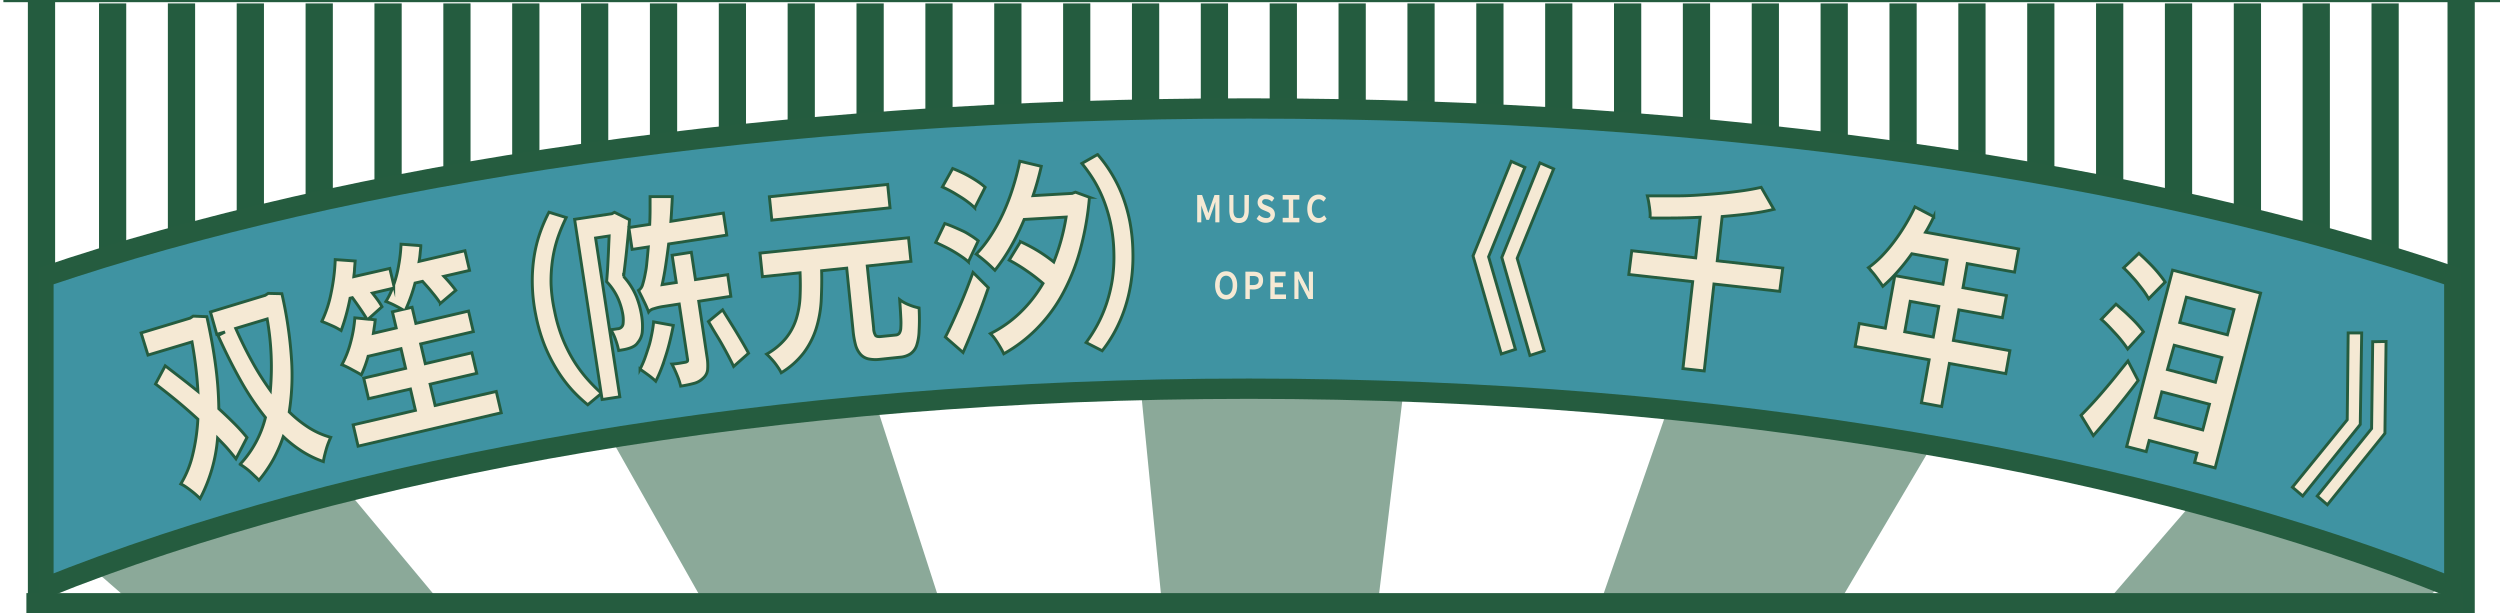 <svg id="圖層_1" data-name="圖層 1" xmlns="http://www.w3.org/2000/svg" xmlns:xlink="http://www.w3.org/1999/xlink" viewBox="0 0 608.24 149.25"><defs><style>.cls-1{fill:none;}.cls-2{fill:#245c3f;}.cls-3{clip-path:url(#clip-path);}.cls-4,.cls-7{fill:#f5e9d4;}.cls-5{opacity:0.53;}.cls-6{fill:#3f93a2;stroke-width:4.94px;}.cls-6,.cls-7{stroke:#255c3f;stroke-miterlimit:10;}.cls-7{stroke-width:0.71px;}</style><clipPath id="clip-path"><rect class="cls-1" x="9.58" y="0.83" width="589.21" height="146.42"/></clipPath></defs><rect class="cls-2" x="6.78" y="-774" width="6.63" height="1523.02"/><rect class="cls-2" x="595.47" y="-774" width="6.63" height="1523.02"/><rect class="cls-2" x="0.82" y="-27.05" width="607.42" height="27.58"/><g class="cls-3"><path class="cls-4" d="M98.37,54l12.92,4.38a46.31,46.31,0,0,0,8.45-4.52l4,4A46.76,46.76,0,0,1,118.93,61l5.69,1.91L122,67.79l-10.62-3.45c-1.17.42-2.39.79-3.66,1.16l2.89,1L109.76,68H126.3v6H106.14l-2.26,3.78h4.25V75h7.5v2.76h8.63V93.5H115.9l1.49-2.24V84h-1.76V95.79h-7.5V84h-1.72V93.5h-7V85.29L95.75,91.4l-5.11-5L98.32,74H92.13V68h9.94l.86-1.36c-2,.42-4.11.71-6.24.94L94,62.71c2.85-.42,5.51-.84,8-1.4l-6.51-2.15Z"/><path class="cls-4" d="M137.77,61.49h4.75V54.4h6.87v7.09h4.25v6.58h-4.16l5,9.47-2.93,7-2.17-5.18V95.83h-6.87v-14L140.08,89l-4.79-4.39,7.23-16.52h-4.75Zm17.58,0h4.34V54.4h6.92v7.09h4.7v6.58h-4.57l7.37,16.52-5,4.39-2.48-7.52V95.83h-6.92V81.56L157.25,89l-5-4,7.33-16.94h-4.21Z"/><path class="cls-4" d="M194.26,55.33h11.39V95.88h-5.6l1.08-1.82V83H200l-.41,12.88h-5.06l0-2.8-4.25,3.31-2.71-3.73q-1.22,1.89-2.71,3.78l-4.43-2.85a35.85,35.85,0,0,0,3.71-5.78l-3.39-4.71,1.49-16.9H181V59.58h1.86l.4-4.81,6,.38-.5,4.43h5.15c0,10.4-.09,18.9-3.11,26.83l3.84,5.83.18-9.24h-.91V77.26h1l.09-4.43h-.68V67.09h.81l.1-5.46h-.91ZM188,66.2,186.49,80l.4.65a60.72,60.72,0,0,0,1.86-14.42Zm12.16,11.06h1V72.83h-.86Zm.49-15.63-.18,5.46h.68V61.63Zm10.76,34.25V92.8h1.54c4.11,0,5.37-4.94,5.37-9.1,0-4.43-1.89-8.91-3-11.57l3.34-16.75h-12v40.5Zm0-27.2v-7h1.27Zm0,17.4V74.88c1,2.38,2.08,5.56,2.08,7.61,0,.56,0,3.59-2,3.59Z"/><path class="cls-4" d="M238.5,61.49h7.78V54.4h7.27v7.09h9.31V68h-8.72A86,86,0,0,0,257,77.92l3.75-2.76,3.16,5.46-4.52,3.5a68.94,68.94,0,0,0,4.3,8.77l-6.29,3.36a93.72,93.72,0,0,1-5-11.52v7.74L240.13,96V83.8l-1.31,1.58-1.63-3.31V95.83h-6.87V77.22L229.1,79.6l-4.25-5,10.53-20.72,5.83,2-4,7.89V77.45L245.24,68H238.5ZM248.81,73.2l-1.95,2.38v10.6l5.34-2A94.91,94.91,0,0,1,248.81,73.2Z"/><path class="cls-4" d="M272.12,75.82c0-2.94,1.22-4.2,4.16-4.2s4.16,1.26,4.16,4.2-1.31,4.2-4.16,4.2S272.12,78.76,272.12,75.82Z"/><path class="cls-4" d="M291.28,57.76h12.39V54.4h8v3.36h12.43V63H291.28ZM299,95.83V82h17.31V93.73l-1.53,2.1h8.72V76.33H291.87v19.5Zm-3.3-21h23.87V64.53H295.71Zm4.57,18.57h14.78V83.42H300.28ZM303,70.45V68.86h9.13v1.59ZM306,89.21V87.58h3.39v1.63Z"/><g class="cls-5"><path class="cls-2" d="M306.23,740.9c-4.72,0-9.52,0-14.25-.12l14.08-354.15h0v-.05h0l0-.31-.07.08v-.09l.08-.08h0l.14-.13-.07-.08-.06,0v0h0l0,0h0v0h0v0l0-.05.06,0v-.05l-.06,0h.06v0H306l0,0h0v0h.2l0,.05h0l0,0h0l0,0,.14.07h-.07l-.09,0,0,.05h0l0,0h0l0,0h.09l0,0h-.05l0,0h0l.08.11,0-.13h-.08l0,0,.06,0h0l0,0h0l0-.07h0l.06,0-.06,0h.06v0l0,0h.07l.07.1h-.05v0l.15.06.06.07-.2-.1v.06L653.74,657.49a594.24,594.24,0,0,1-63.3,30.21L306.74,386.62l0-.05v0l-.07-.08h0l-.23-.41,0,.2h0l0,.27.18,0,.16.23,63,351.67C348.78,740.08,327.41,740.9,306.23,740.9Zm-.13-354.65.09.3.13-.37-.09-.1Zm.38-.22,0,0,0,0Zm0,0h0Zm0,0Zm-.39-.13h0Zm0,0h0l0,0h0Zm0,0Zm.35,0Zm-.34-.1,0,0,0,0Zm-91.87,350c-25.76-2.92-51.4-7.11-76.23-12.47L305.54,387,65.27,703.59a648.83,648.83,0,0,1-67.4-26.34L305.69,386.57l-.06.23.14-.27.1,0-.26.34Zm232.58-7L306.89,387,521,711.62A743.56,743.56,0,0,1,446.81,728.69ZM-62.85,644.88a477.55,477.55,0,0,1-53-37.75l421-220.94.06.09.21-.07.17-.19-.15,0,.22-.1h0l.09-.07-.24.05h0l.29-.08.05-.06.08,0h0l.06,0v0h0l-.08.13h-.06l-.08.05h0l-.21.18.31-.12v0h0l0,.08-.26.13Zm772.53-23.23L307.24,386.28a.7.7,0,0,0,.12-.18l-.5-.05-.17-.11h0l.66.13v0l-.51-.12h.21l.4.17.23,0h-.16l449.7,194.72A424.12,424.12,0,0,1,709.68,621.65Zm-869.71-57a328.51,328.51,0,0,1-34.51-46.35L304.34,386.22l-522.82,82.85a247.09,247.09,0,0,1-12.76-50.9L305.06,386l0,.06-.4.06Zm955.52-28.9L308.11,386.21l515.32,101.2A294,294,0,0,1,795.49,535.78Zm44.85-98.84L307.93,386.15l-.79-.24.41,0s0-.05,0-.12H845.93A238.49,238.49,0,0,1,840.34,436.94ZM307.18,386.36h0Zm-1.2-.29V386h0Zm0,0,0,0v0Zm0-.09h0l0,0h0v-.12h0l0,.11.05,0Zm.3,0h.05Zm-.93,0-.43,0s0,0,0-.1h.79Zm1,0Zm0,0,0,0h.05Zm.19,0,0,0h-.06v0h0v0l-.05-.05h0v0h0l0,0h0l-.05,0,0,0,.09,0h0l-.1,0,0,0h0l0,0h0l0,0h0v0l-.11,0h0l.11-.06h0l0,0v0h0v-.11l0,.05.06-.06-.09-.21v-.2h0l0,.13,0-.09-.18,0L271.32,31.37c11.56-.49,23.31-.74,34.91-.74,14.25,0,28.67.37,42.85,1.11L306.63,384.83l.27-.32,119.64-345A759.87,759.87,0,0,1,501.75,54.7L306.91,384.5,572.67,76.89a618.75,618.75,0,0,1,65.07,28.62L306.66,385.22l.24-.71-.3.5-.1.34,0,.11-.1,0,.11,0h0v.07l0-.07.12,0-.15.11v0l.07,0,0,.05h0v0h0l0,.06,0,0,.08,0,0,0-.07,0,.05,0,0,0v0l.11,0h.47l-.31.05.08,0-.1,0-.24,0h-.06Zm0-.06,0,0h0Zm0,0v0h0Zm0,0,.06,0-.05,0Zm0,0h0l0,0h0Zm0,0h0Zm0,0,0,0h0Zm0-.09h0Zm.08,0h0Zm0,0h0Zm-.19-.07v0Zm.13-.59,0,.08.05-.06Zm-.13.84h0Zm-.14,0h0l0,0Zm0,0h0Zm-.08,0h0Zm-.17,0h0l-.05,0h-.1l-.13-.07h-.05l-.24-.12.38.05-.05-.05-.46-.14,0,.06L-128.35,175.16a455.42,455.42,0,0,1,50.75-39l383,249.11-.11-.07.07,0,0,0,.06.05.4.17,0,.09-.36-.2.38.27h-.05l.07.05H306l0,.06h0l-.07,0v0h0Zm0-.05h0Zm.05,0h0l0,0h0Zm0,0,0,0Zm-1,.1.3,0,.13,0Zm1.74,0,0,0h.05Zm0,0,0,0h-.08l.11,0,.15-.14.44-.06a1,1,0,0,0-.14-.18L695.74,139.94a447,447,0,0,1,49.86,39.57L307.48,385.37l.68-.09,478.2-161.79a307.79,307.79,0,0,1,30.73,47.57L308.52,385.24,837,321.1a240.79,240.79,0,0,1,8.58,51.14L307.16,385.62l.67-.22-.89.22h-.26Zm-1.65-.08L-232.73,367A242.36,242.36,0,0,1-223,315.91l527.29,69.41L-201.95,266a313.22,313.22,0,0,1,31.82-47.27L304.6,385.36l.5.07a.43.43,0,0,0,0,.07l-.2-.05.19.07Zm.92,0h0Zm0,0h0Zm.75-.14.13-.06,0,0Zm-.64-.09-.14-.26.16.19Zm1.12-.16Zm-1.48-.11L-18.81,102.25a626.1,626.1,0,0,1,65.72-28L305.6,384.71l.1.32Zm-.17-.67L118.24,52.82a764.86,764.86,0,0,1,75.52-14.43Z"/></g><polyline class="cls-2" points="30.71 0.82 30.71 70.45 24.09 70.45 24.09 0.82"/><polyline class="cls-2" points="47.47 0.82 47.47 70.45 40.84 70.45 40.84 0.82"/><polyline class="cls-2" points="64.22 0.82 64.22 70.45 57.59 70.45 57.59 0.82"/><polyline class="cls-2" points="80.98 0.82 80.98 70.45 74.35 70.45 74.35 0.82"/><polyline class="cls-2" points="97.73 0.82 97.73 70.45 91.1 70.45 91.1 0.82"/><polyline class="cls-2" points="114.48 0.82 114.48 70.45 107.86 70.45 107.86 0.82"/><polyline class="cls-2" points="131.24 0.82 131.24 70.45 124.61 70.45 124.61 0.82"/><polyline class="cls-2" points="147.99 0.82 147.99 70.45 141.37 70.45 141.37 0.82"/><polyline class="cls-2" points="164.75 0.82 164.75 70.45 158.12 70.45 158.12 0.82"/><polyline class="cls-2" points="181.5 0.82 181.5 70.45 174.88 70.45 174.88 0.82"/><polyline class="cls-2" points="198.25 0.82 198.25 70.45 191.63 70.45 191.63 0.82"/><polyline class="cls-2" points="215.01 0.82 215.01 70.45 208.38 70.45 208.38 0.82"/><polyline class="cls-2" points="231.76 0.82 231.76 70.45 225.14 70.45 225.14 0.82"/><polyline class="cls-2" points="248.52 0.82 248.52 70.45 241.89 70.45 241.89 0.82"/><polyline class="cls-2" points="265.27 0.82 265.27 70.45 258.65 70.45 258.65 0.82"/><polyline class="cls-2" points="282.03 0.82 282.03 70.45 275.4 70.45 275.4 0.82"/><polyline class="cls-2" points="298.78 0.82 298.78 70.45 292.15 70.45 292.15 0.82"/><polyline class="cls-2" points="315.54 0.82 315.54 70.45 308.91 70.45 308.91 0.82"/><polyline class="cls-2" points="332.29 0.82 332.29 70.45 325.66 70.45 325.66 0.82"/><polyline class="cls-2" points="349.04 0.82 349.04 70.45 342.42 70.45 342.42 0.82"/><polyline class="cls-2" points="365.8 0.82 365.8 70.45 359.17 70.45 359.17 0.82"/><polyline class="cls-2" points="382.55 0.82 382.55 70.45 375.93 70.45 375.93 0.82"/><polyline class="cls-2" points="399.31 0.82 399.31 70.45 392.68 70.45 392.68 0.82"/><polyline class="cls-2" points="416.06 0.82 416.06 70.45 409.43 70.45 409.43 0.82"/><polyline class="cls-2" points="432.81 0.82 432.81 70.45 426.19 70.45 426.19 0.82"/><polyline class="cls-2" points="449.57 0.82 449.57 70.45 442.94 70.45 442.94 0.82"/><polyline class="cls-2" points="466.32 0.82 466.32 70.45 459.7 70.45 459.7 0.82"/><polyline class="cls-2" points="483.08 0.82 483.08 70.45 476.45 70.45 476.45 0.82"/><polyline class="cls-2" points="499.83 0.82 499.83 70.45 493.21 70.45 493.21 0.82"/><polyline class="cls-2" points="516.59 0.82 516.59 70.45 509.96 70.45 509.96 0.82"/><polyline class="cls-2" points="533.34 0.82 533.34 70.45 526.71 70.45 526.71 0.82"/><polyline class="cls-2" points="550.1 0.82 550.1 70.45 543.47 70.45 543.47 0.82"/><polyline class="cls-2" points="566.85 0.82 566.85 70.45 560.22 70.45 560.22 0.82"/><polyline class="cls-2" points="583.6 0.82 583.6 70.45 576.98 70.45 576.98 0.82"/><path class="cls-6" d="M597.12,67.39v75.73c-74.51-29.95-178.38-48.55-293.27-48.55S85.07,113.17,10.57,143.13V67.39c74.5-25.3,178.38-41,293.28-41S522.61,42.09,597.12,67.39Z"/><path class="cls-7" d="M52.94,106.6a38.14,38.14,0,0,1-4.26,14.7c-.29-.3-.63-.61-1-.94s-.79-.67-1.22-1-.86-.65-1.29-.94a9.44,9.44,0,0,0-1.18-.68,24.49,24.49,0,0,0,2.85-6.94,46.94,46.94,0,0,0,1.3-8.81Q45.61,99.67,43,97.5c-1.78-1.46-3.5-2.81-5.16-4.08L40.2,89l3.89,3q2,1.55,4.06,3.21c-.1-1.94-.28-3.91-.52-5.92s-.54-4-.92-6.11L36,86.39,34.33,81,46.25,77.4l.75-.49,3.32.14q1.41,6.33,2.14,11.9a86.39,86.39,0,0,1,.78,10.49q2.05,1.88,3.8,3.63a42.48,42.48,0,0,1,3.05,3.38l-2.68,5.18c-.61-.78-1.29-1.59-2-2.42S53.81,107.51,52.94,106.6Zm27.52-.2q-.25.55-.54,1.29a15.83,15.83,0,0,0-.53,1.56c-.16.55-.3,1.09-.43,1.61s-.22,1-.29,1.44a25.24,25.24,0,0,1-5.13-2.47,30.4,30.4,0,0,1-4.62-3.61,34.25,34.25,0,0,1-2.51,5.7A32.84,32.84,0,0,1,63,116.85a11.45,11.45,0,0,0-1-1c-.38-.37-.78-.75-1.19-1.12a14.49,14.49,0,0,0-1.25-1c-.42-.3-.8-.56-1.15-.77a25.66,25.66,0,0,0,6.17-11.38,65.51,65.51,0,0,1-6-8.94q-2.82-5-5.53-11l1.69-.88-2,.59L51.2,75.9l13.33-4.05.71-.47,3.34.08a101,101,0,0,1,2.34,15.86,58.19,58.19,0,0,1-.55,12.9,29.08,29.08,0,0,0,4.8,3.84A19.65,19.65,0,0,0,80.46,106.4ZM57.35,79.9q1.9,4.3,4,8.09a66.5,66.5,0,0,0,4.43,7A66.72,66.72,0,0,0,65,77.6Z"/><path class="cls-7" d="M120.74,95.24l1.21,5.19-34.83,8.12-1.2-5.18,15.15-3.53-1.21-5.19L89.66,97l-1.17-5,10.19-2.38-1.12-4.79-8,1.86a28.25,28.25,0,0,1-1.66,4.52q-.45-.3-1.05-.63l-1.24-.67c-.43-.24-.86-.47-1.29-.67a10.24,10.24,0,0,0-1.14-.5,24.18,24.18,0,0,0,2.09-5.32,31.37,31.37,0,0,0,1.06-6.09l2.91.29c-.41-.72-.94-1.54-1.57-2.46s-1.28-1.84-1.94-2.74l-.56.13c-.29,1.49-.63,2.91-1,4.24S83.4,79.33,83,80.42c-.29-.17-.63-.37-1-.58s-.82-.42-1.27-.62l-1.31-.57-1.13-.45a28.76,28.76,0,0,0,2.27-6.93,47.89,47.89,0,0,0,1-8.11l4.85.34-.15,1.88c0,.62-.11,1.27-.18,1.93l8.76-2,.94,4A27.89,27.89,0,0,0,97,64.52a36.48,36.48,0,0,0,.57-5.11l4.81.36c0,.62-.11,1.25-.16,1.9s-.14,1.28-.25,1.92L113.12,61l1.12,4.79L108,67.23a36.46,36.46,0,0,1,2.89,3.41l-3.74,3.17a27.07,27.07,0,0,0-1.91-2.54c-.79-1-1.61-1.89-2.44-2.82l-1.82.42a39.77,39.77,0,0,1-2.19,6.23l1.47-.34.92,3.92,12.81-3,1.17,5-12.81,3,1.12,4.8,11.34-2.65,1.18,5-11.34,2.64,1.21,5.18ZM91.29,77.81c-.05.53-.11,1.06-.2,1.61s-.16,1.1-.25,1.67l5.55-1.3-.92-3.92,2.42-.57c-.58-.34-1.26-.7-2-1.08a20.91,20.91,0,0,0-2-.87,17,17,0,0,0,1.56-3.17l-4.84,1.13c.47.6.92,1.18,1.33,1.75a17.31,17.31,0,0,1,1,1.57l-3.34,3Z"/><path class="cls-7" d="M134.94,75.74a37.31,37.31,0,0,0,1.86,6.42,36.62,36.62,0,0,0,2.64,5.36A32.69,32.69,0,0,0,142.7,92a41,41,0,0,0,3.64,3.69L143,98.48A35.43,35.43,0,0,1,139,94.69a33.57,33.57,0,0,1-3.58-4.86,39,39,0,0,1-3-6,42.56,42.56,0,0,1-2.07-7.2,41.58,41.58,0,0,1-.84-7.46,38.85,38.85,0,0,1,.43-6.7,33.47,33.47,0,0,1,1.45-5.84,37.34,37.34,0,0,1,2.17-5l4.2,1.3a43.15,43.15,0,0,0-2,4.77,31,31,0,0,0-1.3,5.35,36,36,0,0,0-.39,6A37.48,37.48,0,0,0,134.94,75.74Z"/><path class="cls-7" d="M144.9,57.91l5.9,38.63-4.31.66L139.8,53.36,148.86,52l.64-.35,3.66,1.81c-.08,1.09-.19,2.23-.3,3.44s-.24,2.41-.36,3.6-.25,2.37-.39,3.53l-.39,3.23a17.36,17.36,0,0,1,3.12,4.9,22,22,0,0,1,1.25,4.54,16,16,0,0,1,.18,4,4.63,4.63,0,0,1-1.07,2.61,2.86,2.86,0,0,1-.91.89,5.64,5.64,0,0,1-1.22.54,10.62,10.62,0,0,1-1.21.31l-1.34.23a19.41,19.41,0,0,0-.73-2.58,11.49,11.49,0,0,0-1.2-2.51c.38,0,.7-.06.95-.09l.71-.11a1.38,1.38,0,0,0,1.34-1.19,8.07,8.07,0,0,0-.06-2.28,16.68,16.68,0,0,0-1.09-3.73,14.43,14.43,0,0,0-2.85-4.27c.07-.81.13-1.69.2-2.62s.11-1.88.16-2.84.09-1.93.13-2.91.09-1.89.12-2.74ZM171.08,92a4.87,4.87,0,0,1-2.22,1.27,28.22,28.22,0,0,1-3.25.67,17,17,0,0,0-.89-2.68,27.37,27.37,0,0,0-1.25-2.68,18.24,18.24,0,0,0,2-.23l1.32-.23a.91.91,0,0,0,.46-.24,1.11,1.11,0,0,0,0-.64l-2-13.27-3.83.59a13.41,13.41,0,0,0-2.34.55,2.25,2.25,0,0,0-1.28.8c-.1-.28-.24-.65-.44-1.11s-.41-.93-.65-1.41-.47-1-.71-1.45l-.65-1.29a2.37,2.37,0,0,0,1-1.43,23.35,23.35,0,0,0,.66-2.79,19.21,19.21,0,0,0,.35-2.42c.12-1.12.24-2.43.37-3.93l-3.94.6L153,55.36l5.07-.77q.08-1.67.09-3.36c0-1.12,0-2.25,0-3.39h5.4c0,1-.09,2-.14,3s-.12,2-.19,3l12.77-2,.81,5.36-14.13,2.16c-.22,1.77-.46,3.5-.71,5.16s-.54,3.24-.87,4.73l3.43-.52-1-6.63,4.67-.72,1,6.64,7.85-1.2.76,5.27L170,73.3,172,86.72a12.66,12.66,0,0,1,.16,3.24A3.19,3.19,0,0,1,171.08,92Zm-7.27-12.82c-.21,1.13-.47,2.31-.76,3.53s-.62,2.43-1,3.62-.75,2.34-1.17,3.42a32.72,32.72,0,0,1-1.34,3,18.92,18.92,0,0,0-1.9-1.57c-.76-.56-1.4-1-1.92-1.37a22.72,22.72,0,0,0,1.15-2.59c.36-1,.68-2,1-3s.52-2,.73-3.06a28.11,28.11,0,0,0,.42-2.85Zm12-3.79c.52.86,1.08,1.76,1.67,2.71s1.19,1.9,1.76,2.85,1.11,1.86,1.61,2.72.92,1.62,1.27,2.27l-3.63,3.22c-.32-.69-.73-1.49-1.21-2.41s-1-1.86-1.54-2.83S174.61,82,174,81s-1.12-1.91-1.64-2.77Z"/><path class="cls-7" d="M199.9,65.87c.07,2.59,0,5.06-.11,7.43A28,28,0,0,1,198.55,80a20,20,0,0,1-3,5.83,19.7,19.7,0,0,1-5.48,4.86,9.84,9.84,0,0,0-.67-1.15c-.28-.42-.57-.83-.88-1.23s-.65-.79-1-1.15a12.12,12.12,0,0,0-1-1,16.63,16.63,0,0,0,4.71-3.91,14.32,14.32,0,0,0,2.49-4.66,21.23,21.23,0,0,0,.93-5.32q.13-2.8,0-5.9l-9.15.95-.6-5.74,36.14-3.73.59,5.74L211,64.72l1.56,15.14a3.43,3.43,0,0,0,.47,1.77c.21.23.66.31,1.33.24L218,81.5a1.16,1.16,0,0,0,.78-.41,2.5,2.5,0,0,0,.38-1.26,19.1,19.1,0,0,0,0-2.58q-.08-1.66-.27-4.35a8.93,8.93,0,0,0,2.29,1.27,13.05,13.05,0,0,0,2.43.75,50.06,50.06,0,0,1,0,5.57A12.43,12.43,0,0,1,223,84.1a4.15,4.15,0,0,1-1.51,2,5.36,5.36,0,0,1-2.52.81l-4.86.51a8.69,8.69,0,0,1-2.86-.11,3.68,3.68,0,0,1-1.89-1.1A5.86,5.86,0,0,1,208.17,84a21.76,21.76,0,0,1-.63-3.61L206,65.24Zm16.06-21,.58,5.69-28.76,3-.59-5.69Z"/><path class="cls-7" d="M229.86,54.38c.66.23,1.38.5,2.14.82s1.52.67,2.25,1,1.41.77,2.06,1.18A17.85,17.85,0,0,1,238,58.59l-2.4,5.12A13.21,13.21,0,0,0,234,62.46c-.62-.43-1.29-.86-2-1.28s-1.45-.82-2.21-1.19-1.47-.71-2.14-1ZM231.78,41c.66.26,1.36.56,2.09.9s1.45.71,2.16,1.12,1.4.83,2,1.25a13.19,13.19,0,0,1,1.65,1.3l-2.53,5a14,14,0,0,0-1.57-1.35c-.61-.47-1.27-.93-2-1.38s-1.43-.89-2.18-1.3-1.45-.75-2.12-1.05Zm8.68,29q-1.36,4-2.94,8c-1.06,2.72-2.12,5.3-3.21,7.76L230,82c.5-.92,1-2,1.57-3.23s1.14-2.52,1.74-3.88,1.19-2.78,1.77-4.26,1.13-2.93,1.65-4.35Zm24.6-22a70.45,70.45,0,0,1-2.43,13.44,49.43,49.43,0,0,1-4.42,10.64A37.43,37.43,0,0,1,252,80.22a36,36,0,0,1-7.78,5.85c-.18-.39-.41-.8-.66-1.25s-.53-.9-.81-1.35-.58-.88-.89-1.3a9,9,0,0,0-.9-1,29.07,29.07,0,0,0,7.12-5,32.39,32.39,0,0,0,5.68-7.22,41.59,41.59,0,0,0-4-3.08,39.38,39.38,0,0,0-4.23-2.58l2.76-4.49A41.27,41.27,0,0,1,252.47,61a39.15,39.15,0,0,1,3.91,2.74,51.75,51.75,0,0,0,3-10.93l-10.2.58a60.62,60.62,0,0,1-3.34,6.8,44.34,44.34,0,0,1-3.78,5.57l-.95-.92c-.38-.36-.78-.73-1.21-1.1s-.86-.73-1.29-1.07-.79-.62-1.1-.84A29.46,29.46,0,0,0,241,57.4,42.38,42.38,0,0,0,244,52a52.18,52.18,0,0,0,2.38-6.16,66.32,66.32,0,0,0,1.74-6.62l5.22,1.24q-.82,3.63-2,7.14l9.51-.55.8-.3Z"/><path class="cls-7" d="M275.63,61.3a41.62,41.62,0,0,1-.47,7.47,37.69,37.69,0,0,1-1.58,6.5,35.33,35.33,0,0,1-2.42,5.52,32.37,32.37,0,0,1-3,4.55l-3.91-2A36.81,36.81,0,0,0,267,79a33.11,33.11,0,0,0,2.19-5.07,37,37,0,0,0,1.42-5.8A37.43,37.43,0,0,0,271,61.4a38.28,38.28,0,0,0-.72-6.67A36.62,36.62,0,0,0,268.63,49,31.89,31.89,0,0,0,266.22,44a37.12,37.12,0,0,0-3-4.24l3.82-2.17A31.78,31.78,0,0,1,270.29,42,34.14,34.14,0,0,1,273,47.38a39,39,0,0,1,1.87,6.45A42.64,42.64,0,0,1,275.63,61.3Z"/><path class="cls-7" d="M368.7,85l-3.44,1.12-6.88-23.86,9.3-23L371,40.73l-8.83,21.75Zm7,.36-3.48,1.12-6.84-23.85,9.27-23L378,41.09l-8.88,21.75Z"/><path class="cls-7" d="M417,69.1l-2.37,21.15-5.18-.58,2.37-21.15-15.54-1.74L397,61l15.55,1.74,1.1-9.88q-3.09.15-6.19.18t-6,0a12,12,0,0,0,0-1.31c-.05-.47-.1-1-.17-1.44s-.14-1-.23-1.43-.18-.86-.27-1.21c2.45,0,4.95,0,7.5,0s5-.19,7.44-.37,4.71-.41,6.9-.7a58.63,58.63,0,0,0,5.86-1l3.08,5.35a51.77,51.77,0,0,1-6,1.08c-2.12.26-4.31.49-6.57.67l-1.2,10.77,15.94,1.78L433,70.88Z"/><path class="cls-7" d="M474.28,88.43,472.4,98.91,467.47,98l1.88-10.47-18-3.24,1-5.58,6.34,1.14L461,67.05l11.71,2.1,1-5.87-8.58-1.54a49.53,49.53,0,0,1-3.53,4.44,35.78,35.78,0,0,1-3.52,3.48c-.19-.3-.43-.66-.72-1.06s-.59-.82-.91-1.25-.64-.84-1-1.23a10.19,10.19,0,0,0-.86-1,25.66,25.66,0,0,0,3.19-2.76,36.79,36.79,0,0,0,3-3.52,46.55,46.55,0,0,0,2.76-4.1,47.94,47.94,0,0,0,2.36-4.4l4.58,2.39a37.91,37.91,0,0,1-2,3.77l22.65,4.07-1,5.63-11.51-2.07L477.59,70l10.58,1.91-1,5.38-10.58-1.9-1.34,7.44L489,85.32l-1,5.58Zm-10.86-7.71L470.35,82l1.34-7.44-6.94-1.24Z"/><path class="cls-7" d="M520.2,92.58q-2.52,3.36-5.35,6.83c-1.9,2.31-3.74,4.5-5.55,6.57l-3-4.93c.76-.76,1.61-1.65,2.54-2.65s1.9-2.09,2.88-3.24,2-2.35,3-3.6,2-2.5,3-3.73ZM514.81,74c.55.45,1.15,1,1.78,1.54s1.26,1.16,1.87,1.75,1.17,1.17,1.7,1.77a20.61,20.61,0,0,1,1.32,1.66l-3.83,4.19c-.32-.49-.72-1.05-1.21-1.68s-1-1.25-1.6-1.9-1.2-1.3-1.81-1.94-1.22-1.21-1.79-1.7Zm5.58-12.37c.54.48,1.12,1,1.74,1.61s1.22,1.2,1.8,1.83,1.12,1.26,1.61,1.88.91,1.19,1.23,1.68l-4,4.06c-.29-.52-.66-1.1-1.12-1.76s-1-1.3-1.53-2-1.14-1.32-1.74-2-1.17-1.24-1.71-1.76Zm2.49,45.55-.71,2.7-4.77-1.24,11.18-42.92L550,71.31l-11.07,42.53-5-1.31.6-2.31Zm1.45-5.58,11.59,3,1.63-6.26-11.59-3Zm3-11.69L539,93l1.57-6-11.59-3Zm3-11.45,11.59,3,1.61-6.15-11.59-3Z"/><path class="cls-7" d="M574.24,103.27l-14,17.4-2.5-2.14,13.33-16.4L571.3,81l3.29,0Zm6,2.16-14,17.38-2.47-2.12L577,104.27l.27-21.13,3.25-.06Z"/></g><path class="cls-4" d="M292.27,49.12c0,.17,0,.34,0,.53s0,.38,0,.58a5.63,5.63,0,0,1,0,.58c0,.19,0,.36,0,.53V54.1h-1V47.45h1.19l1.12,3.13c.07.21.13.42.2.63l.21.64h0l.21-.64c.07-.21.14-.42.2-.63l1.08-3.13h1.2V54.1h-1V51.34c0-.17,0-.34,0-.53a5.63,5.63,0,0,1,0-.58c0-.2,0-.39,0-.58s0-.36,0-.53h0l-.53,1.6-1,2.78h-.63l-1-2.78-.52-1.6Z"/><path class="cls-4" d="M303.83,51.12a5.23,5.23,0,0,1-.17,1.41,2.69,2.69,0,0,1-.47,1,1.74,1.74,0,0,1-.75.54,2.5,2.5,0,0,1-1,.18,2.45,2.45,0,0,1-1-.18,1.81,1.81,0,0,1-.73-.54,2.53,2.53,0,0,1-.46-1,5.26,5.26,0,0,1-.16-1.41V47.45h1v3.79a3.15,3.15,0,0,0,.1.87,1.53,1.53,0,0,0,.26.56,1,1,0,0,0,.4.3,1.31,1.31,0,0,0,.5.09A1.39,1.39,0,0,0,302,53a1,1,0,0,0,.41-.3,1.53,1.53,0,0,0,.26-.56,3.15,3.15,0,0,0,.1-.87V47.45h1.09Z"/><path class="cls-4" d="M310.18,52.23A2,2,0,0,1,310,53a1.88,1.88,0,0,1-.44.63,2,2,0,0,1-.68.42,2.59,2.59,0,0,1-.91.15,3.05,3.05,0,0,1-1.24-.25,3,3,0,0,1-1-.74l.62-.92a2.17,2.17,0,0,0,.37.31,2.86,2.86,0,0,0,.42.24,2.28,2.28,0,0,0,.44.15,1.72,1.72,0,0,0,.44.06,1.84,1.84,0,0,0,.41,0,1.1,1.1,0,0,0,.33-.14.73.73,0,0,0,.24-.22.54.54,0,0,0,.09-.31A.67.67,0,0,0,309,52a1.07,1.07,0,0,0-.23-.25,1.69,1.69,0,0,0-.33-.19l-.4-.17-.78-.33a3.47,3.47,0,0,1-.46-.25,2.1,2.1,0,0,1-.41-.38,2,2,0,0,1-.3-.52,1.78,1.78,0,0,1-.12-.67,2,2,0,0,1,.16-.77,1.85,1.85,0,0,1,.42-.61,1.81,1.81,0,0,1,.66-.39,2.23,2.23,0,0,1,.83-.15,2.77,2.77,0,0,1,2,.88l-.58.87a2.76,2.76,0,0,0-.66-.45,1.85,1.85,0,0,0-.78-.16,1.47,1.47,0,0,0-.36,0,1,1,0,0,0-.3.13.63.63,0,0,0-.21.22.57.57,0,0,0-.08.32.53.53,0,0,0,.09.3,1.06,1.06,0,0,0,.24.23,1.36,1.36,0,0,0,.34.18l.39.16.77.33a2.19,2.19,0,0,1,.5.27,1.9,1.9,0,0,1,.41.39,2,2,0,0,1,.27.52A2.28,2.28,0,0,1,310.18,52.23Z"/><path class="cls-4" d="M316.13,53v1.1h-4.06V53h1.48V48.56h-1.48V47.45h4.06v1.11h-1.5V53Z"/><path class="cls-4" d="M322.75,53.23a2.64,2.64,0,0,1-.86.73,2.21,2.21,0,0,1-1.08.25,2.62,2.62,0,0,1-1.09-.22,2.32,2.32,0,0,1-.87-.65,3.09,3.09,0,0,1-.58-1.06,4.68,4.68,0,0,1-.21-1.46,5.07,5.07,0,0,1,.2-1.47,3.41,3.41,0,0,1,.57-1.09,2.64,2.64,0,0,1,.88-.68,2.57,2.57,0,0,1,1.11-.24,2.62,2.62,0,0,1,.57.07,3.43,3.43,0,0,1,.48.19,2,2,0,0,1,.41.28,3.59,3.59,0,0,1,.35.32l-.59.86a2.63,2.63,0,0,0-.54-.42,1.34,1.34,0,0,0-.66-.16,1.46,1.46,0,0,0-.69.16,1.39,1.39,0,0,0-.52.45,2.18,2.18,0,0,0-.34.72,3.9,3.9,0,0,0,0,1.92,2.19,2.19,0,0,0,.34.72,1.5,1.5,0,0,0,.53.45,1.58,1.58,0,0,0,.69.15,1.42,1.42,0,0,0,.73-.19,2.53,2.53,0,0,0,.59-.49Z"/><path class="cls-4" d="M301,69.4a5.43,5.43,0,0,1-.18,1.45,3.37,3.37,0,0,1-.54,1.09,2.31,2.31,0,0,1-.85.68,2.51,2.51,0,0,1-1.11.24,2.44,2.44,0,0,1-1.08-.24,2.31,2.31,0,0,1-.85-.68,3.4,3.4,0,0,1-.56-1.09,5,5,0,0,1-.2-1.45,4.86,4.86,0,0,1,.2-1.44,3,3,0,0,1,.55-1.07,2.5,2.5,0,0,1,.85-.67,2.81,2.81,0,0,1,2.18,0,2.5,2.5,0,0,1,.85.67,3.48,3.48,0,0,1,.55,1.07A4.88,4.88,0,0,1,301,69.4Zm-4.26,0a3.57,3.57,0,0,0,.11,1,2.44,2.44,0,0,0,.32.73,1.45,1.45,0,0,0,.5.46,1.4,1.4,0,0,0,1.3,0,1.45,1.45,0,0,0,.5-.46,2.44,2.44,0,0,0,.32-.73,3.57,3.57,0,0,0,.11-1,3.44,3.44,0,0,0-.11-1,2.22,2.22,0,0,0-.32-.71,1.39,1.39,0,0,0-1.8-.45,1.34,1.34,0,0,0-.5.45,2.22,2.22,0,0,0-.32.71A3.44,3.44,0,0,0,296.78,69.4Z"/><path class="cls-4" d="M304.07,70.4v2.35H303V66.1h1.94a4,4,0,0,1,.95.11,2,2,0,0,1,.75.35,1.7,1.7,0,0,1,.49.65,2.55,2.55,0,0,1,.17,1,2.48,2.48,0,0,1-.18,1,1.86,1.86,0,0,1-.48.68,2,2,0,0,1-.74.4,3,3,0,0,1-.92.14Zm0-1.05h.82c.89,0,1.34-.38,1.34-1.15a.9.9,0,0,0-.36-.83,1.92,1.92,0,0,0-1-.22h-.79Z"/><path class="cls-4" d="M312.88,71.64v1.11h-3.81V66.1h3.71v1.1h-2.64v1.56h2v1.11h-2v1.77Z"/><path class="cls-4" d="M315.84,67.75c0,.36.05.75.08,1.15s0,.81,0,1.19v2.66h-1V66.1H316l1.82,3.48.72,1.52h0c0-.35-.07-.74-.1-1.16s0-.82,0-1.21V66.1h1v6.65h-1.1l-1.82-3.5-.71-1.5Z"/><line class="cls-6" x1="6.42" y1="146.77" x2="599.19" y2="146.77"/></svg>